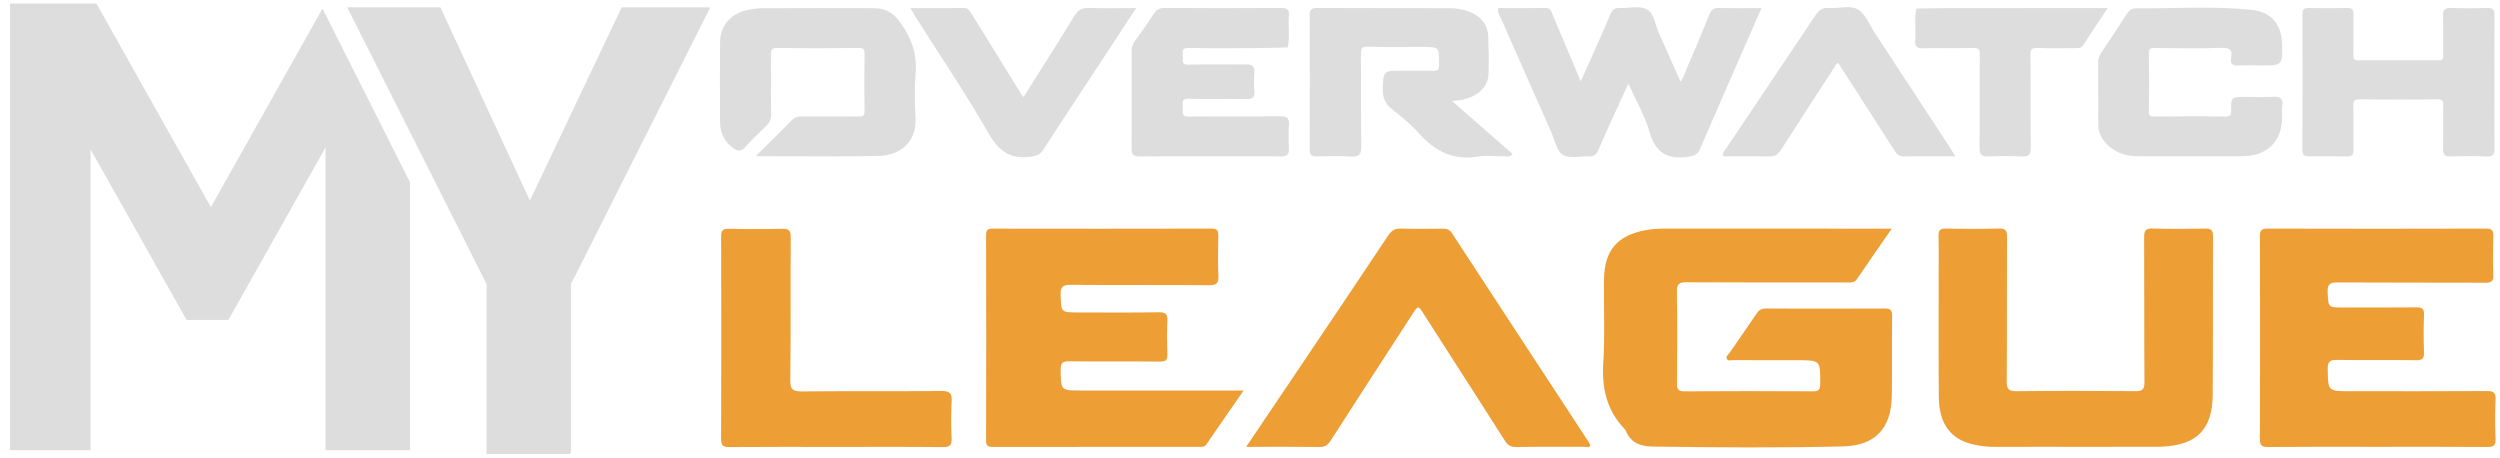 <?xml version="1.0" encoding="utf-8"?>
<!-- Generator: Adobe Illustrator 16.0.0, SVG Export Plug-In . SVG Version: 6.00 Build 0)  -->
<!DOCTYPE svg PUBLIC "-//W3C//DTD SVG 1.1//EN" "http://www.w3.org/Graphics/SVG/1.1/DTD/svg11.dtd">
<svg version="1.1" id="BasicLogo_xA0_Image_1_" xmlns="http://www.w3.org/2000/svg" xmlns:xlink="http://www.w3.org/1999/xlink"
	 x="0px" y="0px" width="1432.511px" height="262.16px" viewBox="0 0 1432.511 262.16" enable-background="new 0 0 1432.511 262.16"
	 xml:space="preserve">
<g>
	<path fill="#ED9E35" d="M1084.011,131.022c-7.1,10.234-13.625,19.458-19.916,28.837c-1.578,2.354-3.596,1.983-5.689,1.984
		c-30.662,0.016-61.324,0.1-91.984-0.09c-4.318-0.027-5.629,0.956-5.555,5.459c0.287,17.492,0.201,34.993,0.045,52.488
		c-0.031,3.408,0.791,4.564,4.393,4.542c24.496-0.154,48.992-0.14,73.486-0.013c3.275,0.018,4.178-0.938,4.199-4.195
		c0.094-13.635,0.203-13.635-13.418-13.635c-12.164,0-24.328,0.019-36.492-0.027c-1.242-0.004-2.926,0.654-3.625-0.768
		c-0.703-1.426,0.879-2.373,1.58-3.401c5.158-7.556,10.484-14.995,15.557-22.606c1.381-2.074,2.893-2.812,5.307-2.805
		c22.662,0.068,45.324,0.093,67.988-0.02c3.16-0.016,4.35,0.773,4.311,4.148c-0.184,15.328,0.064,30.663-0.184,45.99
		c-0.299,18.459-9.402,28.408-27.832,28.875c-36.313,0.917-72.645,0.604-108.969,0.115c-6.578-0.088-12.496-1.75-15.385-8.635
		c-0.252-0.604-0.646-1.187-1.1-1.658c-10.373-10.824-12.982-23.721-12.018-38.408c1.025-15.6,0.16-31.313,0.385-46.975
		c0.242-16.896,7.705-25.396,24.117-28.392c3.979-0.726,7.941-0.848,11.928-0.85c32.828-0.016,65.656,0.018,98.482,0.034
		C1063.416,131.026,1073.21,131.022,1084.011,131.022z"/>
	<path fill="#ED9E35" d="M712.611,223.766c-7.649,11.03-14.567,20.941-21.392,30.916c-1.086,1.588-2.514,1.359-3.962,1.36
		c-39.479,0.012-78.957-0.013-118.436,0.058c-2.717,0.006-3.785-0.637-3.778-3.592c0.086-39.312,0.087-78.624-0.001-117.936
		c-0.007-2.977,1.097-3.573,3.794-3.569c41.812,0.067,83.622,0.08,125.433-0.016c3.24-0.007,3.879,1.265,3.824,4.13
		c-0.146,7.658-0.275,15.333,0.042,22.982c0.17,4.08-0.915,5.357-5.175,5.324c-26.483-0.199-52.972,0.014-79.456-0.21
		c-4.6-0.038-5.919,1.194-5.765,5.786c0.338,10.031,0.091,10.04,10.307,10.04c15.325,0,30.652,0.149,45.974-0.103
		c4.058-0.065,5.09,1.193,4.904,5.045c-0.304,6.314-0.24,12.66-0.017,18.983c0.115,3.248-0.87,4.261-4.19,4.231
		c-17.322-0.157-34.648,0.048-51.97-0.165c-3.94-0.048-5.054,1.041-4.994,4.985c0.182,11.743,0.007,11.746,11.672,11.746
		c28.817,0,57.636,0,86.453,0C707.69,223.766,709.501,223.766,712.611,223.766z"/>
	<path fill="#ED9E35" d="M1362.115,256.043c-20.83,0-41.662-0.1-62.49,0.091c-3.775,0.034-4.715-1.017-4.701-4.737
		c0.137-38.66,0.129-77.321,0.008-115.982c-0.012-3.528,1.002-4.446,4.477-4.437c41.66,0.113,83.32,0.108,124.979,0.005
		c3.252-0.009,4.363,0.838,4.266,4.167c-0.221,7.492-0.264,15.002,0.016,22.49c0.135,3.649-1.199,4.371-4.561,4.356
		c-28.162-0.121-56.324,0.017-84.486-0.159c-4.32-0.025-6.107,0.745-5.867,5.598c0.432,8.721,0.107,8.735,8.623,8.735
		c13.998,0,27.996,0.095,41.994-0.069c3.316-0.037,4.754,0.61,4.604,4.323c-0.293,7.153-0.262,14.333-0.01,21.49
		c0.123,3.492-0.945,4.524-4.459,4.481c-15.162-0.182-30.33,0.078-45.49-0.178c-4.199-0.07-5.303,1.16-5.232,5.277
		c0.215,12.665,0.045,12.668,12.668,12.668c26.162,0,52.326,0.078,78.486-0.085c3.848-0.024,5.217,0.856,5.031,4.918
		c-0.342,7.483-0.324,15.003-0.006,22.487c0.168,3.926-1.266,4.664-4.857,4.637C1404.109,255.963,1383.113,256.043,1362.115,256.043
		z"/>
	<path fill="#ED9E35" d="M1189.353,256.044c-14.99,0.005-29.982-0.046-44.975,0.034c-4.691,0.023-9.334-0.395-13.865-1.438
		c-12.805-2.947-19.4-11.811-19.551-26.918c-0.227-22.818-0.094-45.642-0.109-68.462c-0.006-7.995,0.133-15.993-0.064-23.985
		c-0.08-3.207,0.813-4.364,4.172-4.3c10.158,0.197,20.328,0.265,30.48-0.025c3.984-0.113,4.605,1.394,4.59,4.916
		c-0.129,27.485,0.02,54.97-0.168,82.454c-0.029,4.385,0.865,5.902,5.635,5.845c22.65-0.278,45.307-0.222,67.959-0.033
		c4.047,0.033,5.354-0.911,5.324-5.168c-0.195-27.649-0.033-55.302-0.182-82.953c-0.02-3.776,0.781-5.193,4.879-5.065
		c9.986,0.312,19.99,0.226,29.98,0.032c3.381-0.065,4.607,0.775,4.59,4.401c-0.146,30.314,0.053,60.635-0.164,90.949
		c-0.141,19.74-9.268,28.779-29.061,29.604c-0.832,0.034-1.664,0.104-2.496,0.104
		C1220.669,256.042,1205.013,256.041,1189.353,256.044z"/>
	<path fill="#ED9E35" d="M714.048,256.053c9.903-14.686,19.278-28.563,28.627-42.461c17.633-26.214,35.305-52.402,52.803-78.708
		c1.904-2.86,3.869-4.005,7.268-3.907c7.992,0.229,15.994,0.133,23.99,0.037c2.34-0.027,3.902,0.553,5.291,2.679
		c26.176,40.094,52.441,80.127,78.678,120.182c0.264,0.402,0.389,0.896,0.604,1.408c-0.961,1.413-2.416,0.728-3.592,0.732
		c-12.996,0.06-25.992-0.072-38.984,0.118c-3.078,0.046-4.775-1.028-6.369-3.53c-15.457-24.252-31.025-48.434-46.553-72.641
		c-3.215-5.014-3.199-5.027-6.529,0.113c-15.637,24.139-31.313,48.252-46.842,72.459c-1.621,2.525-3.248,3.631-6.326,3.592
		C742.46,255.956,728.804,256.053,714.048,256.053z"/>
	<path fill="#ED9E35" d="M479.425,256.093c-20.479,0-40.958-0.091-61.435,0.083c-3.675,0.031-4.811-0.863-4.795-4.685
		c0.143-38.626,0.128-77.252,0.016-115.878c-0.01-3.413,0.788-4.607,4.387-4.522c10.15,0.24,20.314,0.254,30.464-0.003
		c3.848-0.098,5.063,0.864,5.034,4.908c-0.188,27.304,0.075,54.609-0.243,81.912c-0.063,5.449,1.66,6.41,6.63,6.365
		c26.638-0.234,53.278,0.035,79.914-0.24c5.017-0.053,6.165,1.476,5.9,6.146c-0.396,6.971-0.312,13.987-0.02,20.969
		c0.159,3.851-0.887,5.082-4.917,5.041C520.05,255.979,499.737,256.093,479.425,256.093z"/>
	<path fill="#DDDDDD" stroke="#DDDDDD" stroke-miterlimit="10" d="M932.58,47.678c-2.6,5.706-5.184,11.344-7.736,16.995
		c-3.205,7.085-6.502,14.131-9.508,21.299c-1,2.383-2.254,3.28-4.807,3.157c-4.982-0.239-10.963,1.462-14.678-0.749
		c-3.389-2.018-4.398-8.117-6.334-12.472c-9.74-21.919-19.453-43.851-29.121-65.802c-0.646-1.469-1.75-2.849-1.496-4.969
		c8.926,0,17.875,0.074,26.822-0.045c2.609-0.035,2.787,1.868,3.461,3.464c5.396,12.762,10.771,25.532,16.578,39.306
		c2.988-6.637,5.627-12.428,8.205-18.247c3.148-7.105,6.352-14.189,9.301-21.376c0.979-2.389,2.26-3.264,4.814-3.154
		c5.15,0.222,11.174-1.489,15.238,0.645c4.082,2.143,4.668,8.725,6.76,13.372c4.189,9.315,8.307,18.664,12.686,28.522
		c2.48-2.588,3.055-5.527,4.166-8.091c4.471-10.317,8.842-20.68,13.037-31.111c1.021-2.54,2.258-3.443,5.039-3.361
		c7.631,0.225,15.273,0.077,23.57,0.077c-3.908,8.921-7.617,17.37-11.313,25.825c-7.883,18.039-15.822,36.053-23.572,54.149
		c-1.297,3.026-3.047,3.634-6.225,4.156c-11.807,1.935-18.492-2.105-21.898-14.017c-2.656-9.29-7.695-17.899-11.699-26.799
		C933.771,48.227,933.373,48.139,932.58,47.678z"/>
	<path fill="#DDDDDD" stroke="#DDDDDD" stroke-miterlimit="10" d="M434.278,88.98c7.215-7.164,13.634-13.436,19.913-19.845
		c1.569-1.604,3.231-1.97,5.33-1.956c10.824,0.072,21.651-0.074,32.474,0.102c3.064,0.05,3.962-0.805,3.907-3.908
		c-0.192-10.821-0.189-21.649-0.002-32.471c0.054-3.113-0.879-3.931-3.936-3.902c-15.486,0.147-30.977,0.197-46.461-0.025
		c-3.762-0.055-4.312,1.34-4.26,4.609c0.178,11.155-0.022,22.315,0.129,33.471c0.04,2.897-0.777,4.999-2.888,6.978
		c-4.127,3.87-8.177,7.847-11.964,12.044c-2.048,2.269-3.614,2.144-5.887,0.514c-4.972-3.565-7.493-8.399-7.535-14.388
		c-0.106-15.32-0.103-30.642-0.012-45.963c0.054-9.083,5.778-15.904,14.967-17.958c2.747-0.614,5.597-1.063,8.4-1.073
		c21.316-0.091,42.632-0.099,63.948-0.029c6.392,0.021,11.005,2.189,15.151,8.075c6.354,9.019,9.555,18.048,8.59,29.064
		c-0.723,8.264-0.531,16.663-0.057,24.962c0.832,14.5-9.41,21.198-19.742,21.494C481.428,89.434,458.476,88.98,434.278,88.98z"/>
	<path fill="#DDDDDD" stroke="#DDDDDD" stroke-miterlimit="10" d="M830.869,57.546c12.381,10.81,23.748,20.735,35.189,30.726
		c-1.279,1.45-2.859,0.742-4.213,0.769c-4.996,0.1-10.107-0.636-14.973,0.168c-13.838,2.288-24.273-2.884-33.297-12.985
		c-4.631-5.186-10.086-9.723-15.588-14.016c-3.941-3.073-5.342-6.464-5.152-11.397c0.373-9.785,0.109-9.795,9.943-9.795
		c5.998,0,12-0.139,17.992,0.058c3.047,0.101,4.352-0.479,4.338-4c-0.041-10.686,0.131-10.687-10.66-10.687
		c-10.164,0-20.334,0.188-30.49-0.095c-3.9-0.109-4.688,1.226-4.652,4.839c0.176,17.66-0.084,35.326,0.197,52.983
		c0.068,4.318-1.219,5.277-5.256,5.06c-6.479-0.35-12.998-0.278-19.486-0.016c-3.189,0.13-3.824-0.932-3.811-3.933
		c0.121-25.493,0.107-50.987,0.014-76.479c-0.01-2.702,0.541-3.692,3.496-3.678c25.492,0.124,50.986,0.05,76.479,0.121
		c3.654,0.011,7.293,0.627,10.73,1.972c6.236,2.441,10.314,6.741,10.578,13.685c0.275,7.317,0.512,14.667,0.141,21.971
		c-0.375,7.408-6.875,12.75-16.232,14.166C834.878,57.176,833.585,57.261,830.869,57.546z"/>
	<path fill="#DDDDDD" stroke="#DDDDDD" stroke-miterlimit="10" d="M1428.802,47.419c0,12.496-0.09,24.994,0.063,37.488
		c0.037,3.059-0.484,4.413-3.988,4.259c-6.818-0.299-13.666-0.293-20.486-0.002c-3.459,0.148-4.096-1.126-4.02-4.233
		c0.193-8.159-0.051-16.33,0.127-24.49c0.063-3.01-0.783-4.041-3.916-4.009c-14.828,0.149-29.658,0.154-44.486,0
		c-3.342-0.035-4.217,1.069-4.131,4.304c0.221,8.325-0.016,16.662,0.127,24.99c0.043,2.53-0.547,3.487-3.273,3.416
		c-7.158-0.188-14.328-0.138-21.492-0.021c-2.387,0.039-3.563-0.335-3.551-3.19c0.104-25.992,0.082-51.985,0.023-77.977
		c-0.006-2.132,0.59-2.9,2.813-2.864c7.494,0.12,14.996,0.151,22.49-0.012c2.584-0.057,3.006,0.997,2.977,3.232
		c-0.105,7.663,0.055,15.33-0.09,22.992c-0.053,2.722,0.633,3.801,3.592,3.775c15.162-0.134,30.324-0.12,45.484-0.007
		c2.666,0.02,3.449-0.888,3.41-3.436c-0.113-7.496,0.145-15.002-0.123-22.49c-0.119-3.391,1.023-4.183,4.203-4.078
		c6.824,0.225,13.668,0.248,20.488-0.012c3.143-0.119,3.877,0.821,3.834,3.876C1428.699,21.758,1428.802,34.59,1428.802,47.419z"/>
	<path fill="#DDDDDD" stroke="#DDDDDD" stroke-miterlimit="10" d="M1254.792,89.038c-10.158,0.007-20.316,0.112-30.473-0.031
		c-6.336-0.09-12.07-2.063-16.678-6.641c-3.066-3.047-4.83-6.698-4.836-11.083c-0.018-11.824,0.025-23.646-0.063-35.469
		c-0.018-2.13,0.691-3.82,1.822-5.517c4.785-7.179,9.578-14.353,14.217-21.626c1.262-1.98,2.645-3.4,5.057-3.384
		c21.959,0.147,43.961-1.365,65.861,0.78c11.734,1.149,17.391,8.323,17.498,20.113c0.1,10.819,0.1,10.819-10.783,10.819
		c-4.662,0-9.334-0.162-13.984,0.06c-2.834,0.136-4.096-0.781-3.531-3.59c1.154-5.751-1.518-6.698-6.721-6.53
		c-12.475,0.403-24.975,0.231-37.461,0.058c-3.053-0.042-3.959,0.726-3.9,3.857c0.203,10.82,0.176,21.647,0.014,32.469
		c-0.043,2.908,0.473,4.026,3.746,3.977c13.482-0.206,26.977-0.23,40.461,0.01c3.607,0.064,3.951-1.377,3.902-4.318
		c-0.113-6.945,0.01-6.948,7.113-6.948c5.496,0,11.002,0.207,16.482-0.074c3.52-0.18,5.332,0.515,4.723,4.506
		c-0.322,2.115-0.053,4.321-0.059,6.485c-0.031,13.391-7.959,21.707-21.438,22.025C1275.445,89.227,1265.117,89.031,1254.792,89.038
		z"/>
	<path fill="#DDDDDD" stroke="#DDDDDD" stroke-miterlimit="10" d="M693.502,89.08c-13.486,0-26.974-0.103-40.458,0.074
		c-3.245,0.043-4.185-0.824-4.156-4.124c0.161-18.48,0.096-36.962,0.056-55.443c-0.006-2.234,0.445-4.085,1.86-5.974
		c3.783-5.044,7.359-10.253,10.82-15.525c1.418-2.161,2.948-3.04,5.632-3.024c22.311,0.126,44.622,0.135,66.933-0.003
		c3.068-0.019,4.129,0.729,3.865,3.854c-0.5,5.911,0.623,11.889-0.615,17.786c-5.791,0.123-11.584,0.327-17.377,0.351
		c-12.988,0.054-25.98,0.202-38.958-0.087c-4.334-0.097-3.959,2.263-3.818,4.988c0.135,2.599-1.133,5.722,3.78,5.592
		c10.98-0.29,21.977,0.016,32.963-0.156c3.186-0.05,4.518,0.707,4.229,4.134c-0.309,3.637-0.316,7.342,0.002,10.977
		c0.293,3.328-1.127,3.776-3.994,3.737c-10.986-0.148-21.983,0.183-32.962-0.165c-5.249-0.166-3.908,3.146-4.004,5.885
		c-0.096,2.743-0.825,5.443,3.917,5.368c17.479-0.279,34.964-0.013,52.445-0.194c3.471-0.036,4.668,0.821,4.418,4.377
		c-0.316,4.473-0.275,8.998-0.01,13.477c0.193,3.245-0.791,4.221-4.109,4.175C720.476,88.969,706.989,89.08,693.502,89.08z"/>
	<path fill="#DDDDDD" stroke="#DDDDDD" stroke-miterlimit="10" d="M1119.527,89.079c-10.072,0-19.236-0.12-28.395,0.071
		c-2.852,0.06-4.037-1.37-5.375-3.466c-10.709-16.79-21.521-33.515-32.299-50.251c-1.775,0.488-2.223,2.039-3.012,3.251
		c-10.133,15.595-20.313,31.159-30.307,46.842c-1.605,2.519-3.215,3.705-6.309,3.628c-8.646-0.214-17.299-0.074-25.939-0.074
		c-0.404-1.761,0.859-2.634,1.541-3.65c17.109-25.527,34.313-50.991,51.357-76.559c1.854-2.78,3.768-4.1,7.17-3.797
		c5.596,0.5,12.145-1.912,16.598,0.905c4.229,2.672,6.355,8.686,9.361,13.26c14.219,21.651,28.424,43.312,42.625,64.975
		C1117.427,85.559,1118.228,86.955,1119.527,89.079z"/>
	<path fill="#DDDDDD" stroke="#DDDDDD" stroke-miterlimit="10" d="M522.502,5.135c10.382,0,19.873,0.14,29.354-0.09
		c2.609-0.063,3.395,1.372,4.442,3.075c9.043,14.69,18.104,29.369,27.191,44.032c0.848,1.367,1.354,3.045,3.246,4.009
		c9.827-15.631,19.739-31.14,29.323-46.847c2.02-3.311,4.177-4.397,7.928-4.27c8.439,0.287,16.896,0.09,26.087,0.09
		c-7.123,10.871-13.894,21.229-20.689,31.569c-10.76,16.371-21.588,32.697-32.25,49.133c-1.535,2.366-3.251,2.949-5.959,3.38
		c-11.563,1.842-18.295-2.581-24.245-12.974c-13.012-22.73-27.749-44.474-41.773-66.625C524.38,8.392,523.675,7.121,522.502,5.135z"
		/>
	<path fill="#DDDDDD" stroke="#DDDDDD" stroke-miterlimit="10" d="M1206.773,5.135c-4.799,7.242-9.176,13.667-13.33,20.236
		c-1.152,1.824-2.635,1.688-4.256,1.69c-7.162,0.013-14.338,0.223-21.486-0.083c-3.719-0.158-4.783,0.842-4.736,4.652
		c0.217,17.658-0.039,35.321,0.201,52.979c0.053,3.872-1.082,4.73-4.709,4.555c-6.316-0.304-12.67-0.313-18.984,0.003
		c-3.689,0.184-4.764-0.792-4.715-4.615c0.225-17.658-0.031-35.321,0.201-52.978c0.051-3.87-1.1-4.696-4.74-4.595
		c-9.488,0.262-18.994-0.052-28.486,0.167c-3.148,0.072-4.057-0.857-3.807-3.914c0.484-5.917-0.594-11.895,0.586-17.8
		c5.801-0.1,11.602-0.278,17.402-0.284C1145.898,5.12,1175.886,5.135,1206.773,5.135z"/>
</g>
<g>
	<path fill="#DDDDDD" stroke="#DDDDDD" stroke-miterlimit="10" d="M326.677,259.654h-47.386v-97.008L199.775,4.695h52.254
		l51.604,111.432L356.537,4.695h49.657l-79.518,157.952V259.654z"/>
	<g>
		<g>
			<polygon fill="#DDDDDD" stroke="#DDDDDD" stroke-miterlimit="10" points="184.781,5.964 120.837,119.711 54.952,2.51 6.269,2.51 
				6.269,257.468 51.382,257.468 51.382,83.649 107.206,182.82 130.574,182.82 187.047,82.567 187.047,257.468 234.433,257.468 
				234.433,104.593 			"/>
		</g>
	</g>
</g>
</svg>
